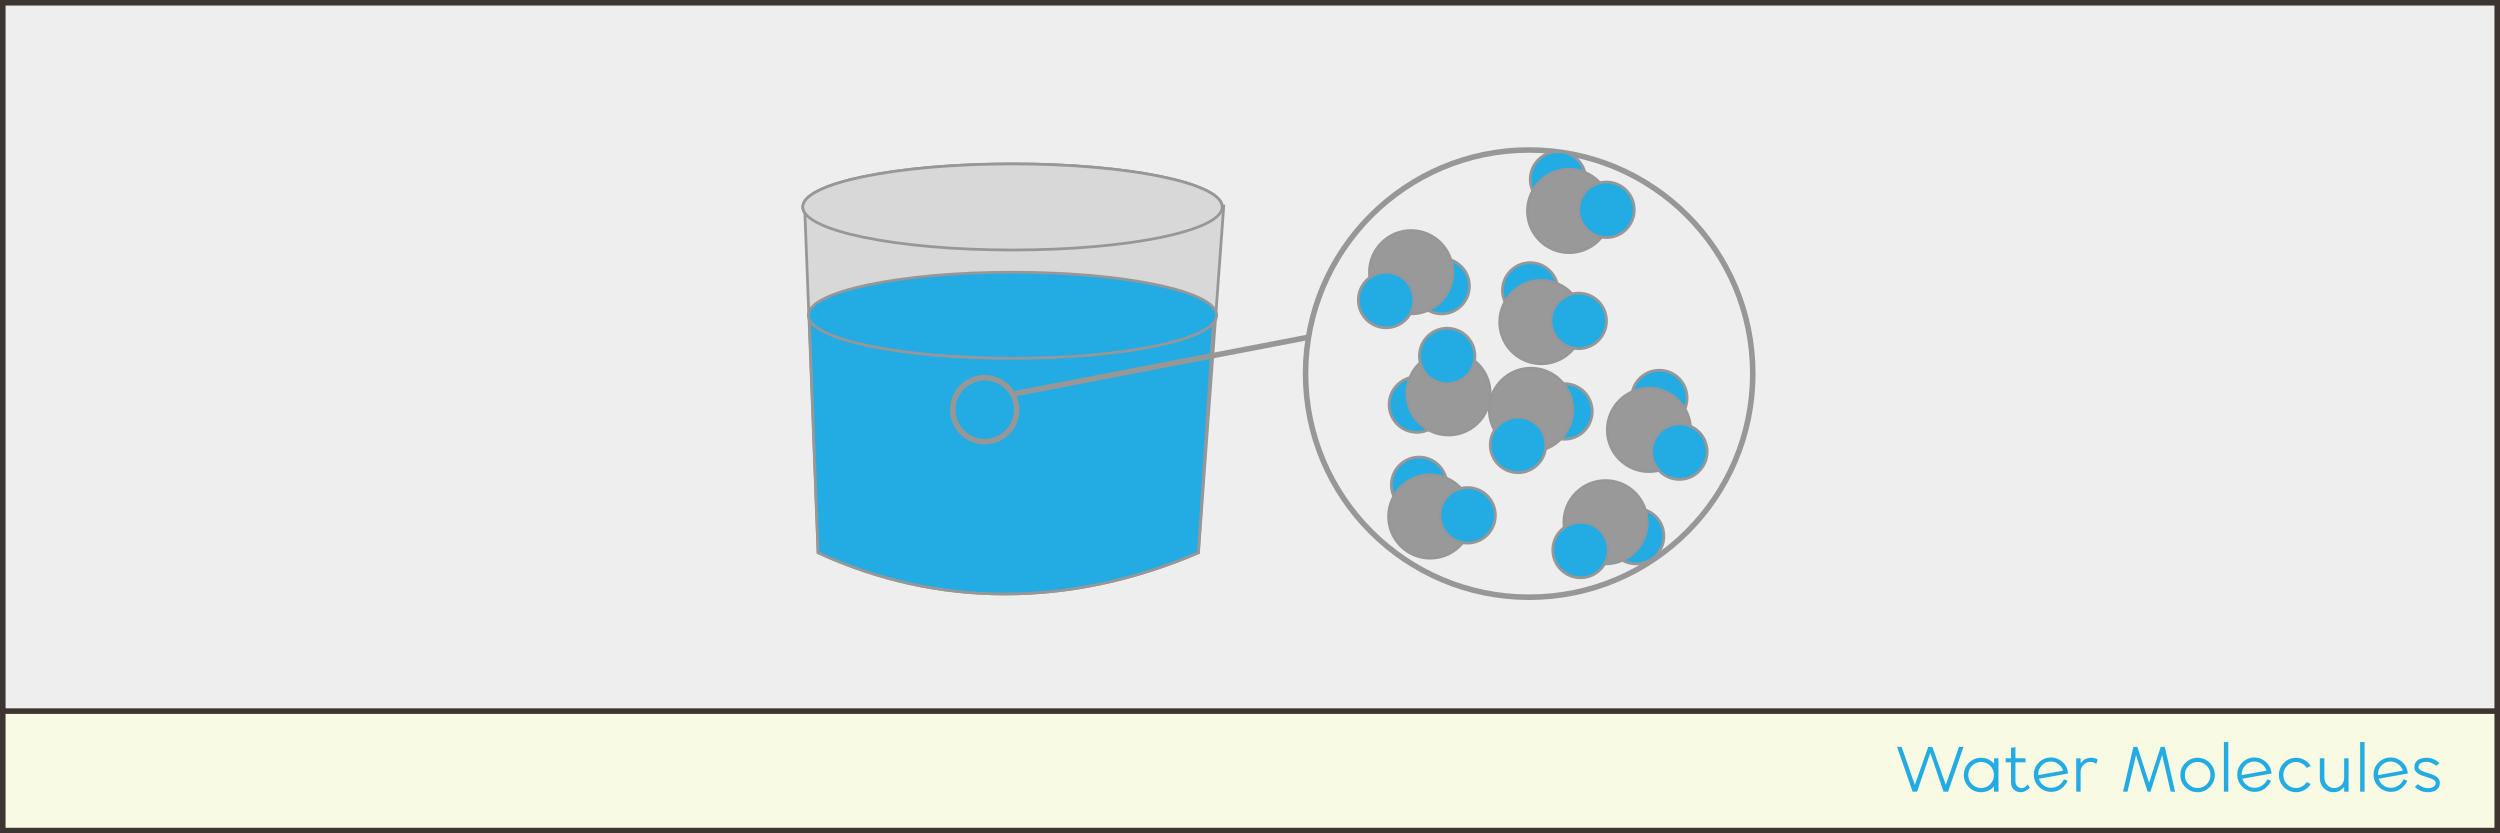 <?xml version="1.0" encoding="UTF-8"?>
<svg width="900px" height="300px" viewBox="0 0 900 300" version="1.1" xmlns="http://www.w3.org/2000/svg" xmlns:xlink="http://www.w3.org/1999/xlink">
    <rect x="0" y="0" width="900" height="300" fill="#808080" stroke="none"/>
    <!-- Generator: Sketch 60.1 (88133) - https://sketch.com -->
    <title>Water_Molecules</title>
    <desc>Created with Sketch.</desc>
    <g id="Water_Molecules" stroke="none" stroke-width="1" fill="none" fill-rule="evenodd">
        <g id="Illustration_Frame">
            <rect id="Rectangle" stroke="#3D3530" stroke-width="2" fill="#EEEEEE" x="1" y="1" width="898" height="298"></rect>
            <rect id="Rectangle-Copy" stroke="#3D3530" stroke-width="2" fill="#F8FAE4" x="1" y="256" width="898" height="43"></rect>
            <path d="M690.144,285 L694.92,271.032 L699.672,285 L701.304,285 L706.872,268.872 L705.24,268.872 L700.488,282.552 L695.64,268.872 L694.176,268.872 L689.352,282.552 L684.576,268.872 L682.944,268.872 L688.536,285 L690.144,285 Z M713.179,285.192 C715.067,285.192 716.627,284.48 717.859,283.056 L717.859,283.056 L717.859,285 L719.443,285 L719.443,273 L717.859,273 L717.859,274.944 C716.643,273.52 715.083,272.808 713.179,272.808 C711.467,272.808 710.007,273.412 708.799,274.62 C707.591,275.828 706.987,277.288 706.987,279 C706.987,280.712 707.591,282.172 708.799,283.38 C710.007,284.588 711.467,285.192 713.179,285.192 Z M713.203,283.68 C711.923,283.68 710.831,283.228 709.927,282.324 C709.023,281.42 708.571,280.312 708.571,279 C708.571,277.688 709.023,276.58 709.927,275.676 C710.831,274.772 711.923,274.32 713.203,274.32 C714.499,274.32 715.591,274.772 716.479,275.676 C717.367,276.58 717.811,277.688 717.811,279 C717.811,280.312 717.367,281.42 716.479,282.324 C715.591,283.228 714.499,283.68 713.203,283.68 Z M727.525,285.192 C728.117,285.192 728.693,285.036 729.253,284.724 C729.813,284.412 730.173,284.168 730.333,283.992 C730.493,283.816 730.621,283.664 730.717,283.536 L730.717,283.536 L729.925,282.312 C729.925,282.376 729.841,282.516 729.673,282.732 C729.505,282.948 729.245,283.168 728.893,283.392 C728.541,283.616 728.181,283.728 727.813,283.728 C727.221,283.728 726.697,283.512 726.241,283.08 C725.785,282.648 725.557,282.064 725.557,281.328 L725.557,281.328 L725.557,274.44 L729.181,274.44 L729.181,272.976 L725.557,272.976 L725.557,268.992 L723.973,269.184 L723.973,272.976 L722.053,272.976 L722.053,274.44 L723.973,274.44 L723.973,281.688 C723.973,282.824 724.313,283.692 724.993,284.292 C725.673,284.892 726.517,285.192 727.525,285.192 Z M738.368,285.072 C739.84,285.088 741.108,284.672 742.172,283.824 C743.236,282.976 743.952,282.048 744.32,281.04 L744.32,281.04 L742.976,280.56 C742.672,281.376 742.096,282.088 741.248,282.696 C740.4,283.304 739.44,283.608 738.368,283.608 C737.376,283.624 736.472,283.324 735.656,282.708 C734.84,282.092 734.296,281.304 734.024,280.344 L734.024,280.344 L744.512,278.448 C744.512,278.32 744.504,278.216 744.488,278.136 C744.312,276.6 743.64,275.312 742.472,274.272 C741.304,273.232 739.936,272.704 738.368,272.688 C736.64,272.704 735.176,273.312 733.976,274.512 C732.776,275.712 732.176,277.176 732.176,278.904 C732.176,279.528 732.256,280.104 732.416,280.632 C732.816,281.928 733.572,282.992 734.684,283.824 C735.796,284.656 737.024,285.072 738.368,285.072 Z M733.784,279.048 C733.784,278.968 733.78,278.868 733.772,278.748 C733.764,278.628 733.76,278.544 733.76,278.496 C733.824,277.312 734.284,276.296 735.14,275.448 C735.996,274.6 737.024,274.168 738.224,274.152 C739.248,274.136 740.176,274.436 741.008,275.052 C741.84,275.668 742.408,276.464 742.712,277.44 L742.712,277.44 L733.784,279.048 Z M749.019,285 L749.019,277.968 C749.019,276.928 749.363,276.052 750.051,275.34 C750.739,274.628 751.587,274.272 752.595,274.272 C753.283,274.272 753.963,274.52 754.635,275.016 L754.635,275.016 L755.187,273.432 C754.483,273.016 753.707,272.808 752.859,272.808 C751.275,272.808 749.995,273.464 749.019,274.776 L749.019,274.776 L749.019,273 L747.435,273 L747.435,285 L749.019,285 Z M765.88,285 L768.976,271.824 L773.128,285 L774.184,285 L778.36,271.824 L781.456,285 L783.04,285 L779.32,268.872 L777.856,268.872 L773.68,281.784 L769.456,268.872 L768.016,268.872 L764.296,285 L765.88,285 Z M791.123,285.192 C792.835,285.192 794.291,284.584 795.491,283.368 C796.707,282.152 797.315,280.696 797.315,279 C797.315,277.288 796.711,275.828 795.503,274.62 C794.295,273.412 792.835,272.808 791.123,272.808 C789.411,272.808 787.951,273.412 786.743,274.62 C785.535,275.828 784.931,277.288 784.931,279 C784.931,280.712 785.535,282.172 786.743,283.38 C787.951,284.588 789.411,285.192 791.123,285.192 Z M791.147,283.68 C789.867,283.68 788.779,283.228 787.883,282.324 C786.987,281.42 786.539,280.312 786.539,279 C786.539,277.688 786.987,276.576 787.883,275.664 C788.779,274.752 789.867,274.296 791.147,274.296 C792.443,274.296 793.535,274.752 794.423,275.664 C795.311,276.576 795.755,277.688 795.755,279 C795.755,280.312 795.311,281.42 794.423,282.324 C793.535,283.228 792.443,283.68 791.147,283.68 Z M802.181,285 L802.181,267.144 L800.597,267.144 L800.597,285 L802.181,285 Z M811.608,285.072 C813.08,285.088 814.348,284.672 815.412,283.824 C816.476,282.976 817.192,282.048 817.56,281.04 L817.56,281.04 L816.216,280.56 C815.912,281.376 815.336,282.088 814.488,282.696 C813.64,283.304 812.68,283.608 811.608,283.608 C810.616,283.624 809.712,283.324 808.896,282.708 C808.08,282.092 807.536,281.304 807.264,280.344 L807.264,280.344 L817.752,278.448 C817.752,278.32 817.744,278.216 817.728,278.136 C817.552,276.6 816.88,275.312 815.712,274.272 C814.544,273.232 813.176,272.704 811.608,272.688 C809.88,272.704 808.416,273.312 807.216,274.512 C806.016,275.712 805.416,277.176 805.416,278.904 C805.416,279.528 805.496,280.104 805.656,280.632 C806.056,281.928 806.812,282.992 807.924,283.824 C809.036,284.656 810.264,285.072 811.608,285.072 Z M807.024,279.048 C807.024,278.968 807.02,278.868 807.012,278.748 C807.004,278.628 807,278.544 807,278.496 C807.064,277.312 807.524,276.296 808.38,275.448 C809.236,274.6 810.264,274.168 811.464,274.152 C812.488,274.136 813.416,274.436 814.248,275.052 C815.08,275.668 815.648,276.464 815.952,277.44 L815.952,277.44 L807.024,279.048 Z M826.603,285.192 C827.691,285.192 828.703,284.924 829.639,284.388 C830.575,283.852 831.315,283.136 831.859,282.24 L831.859,282.24 L830.419,281.544 C829.987,282.2 829.435,282.72 828.763,283.104 C828.091,283.488 827.371,283.68 826.603,283.68 C825.307,283.68 824.215,283.228 823.327,282.324 C822.439,281.42 821.995,280.312 821.995,279 C821.995,277.688 822.439,276.58 823.327,275.676 C824.215,274.772 825.307,274.32 826.603,274.32 C827.371,274.32 828.091,274.512 828.763,274.896 C829.435,275.28 829.987,275.8 830.419,276.456 L830.419,276.456 L831.859,275.76 C831.315,274.864 830.575,274.148 829.639,273.612 C828.703,273.076 827.691,272.808 826.603,272.808 C824.891,272.808 823.431,273.412 822.223,274.62 C821.015,275.828 820.411,277.288 820.411,279 C820.411,280.712 821.015,282.172 822.223,283.38 C823.431,284.588 824.891,285.192 826.603,285.192 Z M840.061,285.192 C841.645,285.192 842.925,284.536 843.901,283.224 L843.901,283.224 L843.901,285 L845.485,285 L845.485,273 L843.901,273 L843.901,280.032 C843.901,281.056 843.557,281.924 842.869,282.636 C842.181,283.348 841.333,283.704 840.325,283.704 C839.333,283.704 838.493,283.348 837.805,282.636 C837.117,281.924 836.773,281.056 836.773,280.032 L836.773,280.032 L836.773,273 L835.141,273 L835.141,280.08 C835.141,281.52 835.613,282.732 836.557,283.716 C837.501,284.7 838.669,285.192 840.061,285.192 Z M851.24,285 L851.24,267.144 L849.656,267.144 L849.656,285 L851.24,285 Z M860.667,285.072 C862.139,285.088 863.407,284.672 864.471,283.824 C865.535,282.976 866.251,282.048 866.619,281.04 L866.619,281.04 L865.275,280.56 C864.971,281.376 864.395,282.088 863.547,282.696 C862.699,283.304 861.739,283.608 860.667,283.608 C859.675,283.624 858.771,283.324 857.955,282.708 C857.139,282.092 856.595,281.304 856.323,280.344 L856.323,280.344 L866.811,278.448 C866.811,278.32 866.803,278.216 866.787,278.136 C866.611,276.6 865.939,275.312 864.771,274.272 C863.603,273.232 862.235,272.704 860.667,272.688 C858.939,272.704 857.475,273.312 856.275,274.512 C855.075,275.712 854.475,277.176 854.475,278.904 C854.475,279.528 854.555,280.104 854.715,280.632 C855.115,281.928 855.871,282.992 856.983,283.824 C858.095,284.656 859.323,285.072 860.667,285.072 Z M856.083,279.048 C856.083,278.968 856.079,278.868 856.071,278.748 C856.063,278.628 856.059,278.544 856.059,278.496 C856.123,277.312 856.583,276.296 857.439,275.448 C858.295,274.6 859.323,274.168 860.523,274.152 C861.547,274.136 862.475,274.436 863.307,275.052 C864.139,275.668 864.707,276.464 865.011,277.44 L865.011,277.44 L856.083,279.048 Z M873.933,285.192 C875.405,285.192 876.509,284.88 877.245,284.256 C877.981,283.632 878.349,282.816 878.349,281.808 C878.349,281.088 878.085,280.476 877.557,279.972 C877.029,279.468 876.385,279.084 875.625,278.82 C874.865,278.556 874.109,278.312 873.357,278.088 C872.605,277.864 871.965,277.596 871.437,277.284 C870.909,276.972 870.645,276.6 870.645,276.168 C870.645,275.56 870.913,275.088 871.449,274.752 C871.985,274.416 872.685,274.248 873.549,274.248 C874.157,274.248 874.765,274.384 875.373,274.656 C875.981,274.928 876.385,275.144 876.585,275.304 C876.785,275.464 876.941,275.6 877.053,275.712 L877.053,275.712 L878.181,274.728 L877.677,274.248 C877.341,273.928 876.789,273.608 876.021,273.288 C875.253,272.968 874.437,272.808 873.573,272.808 C872.117,272.808 871.017,273.124 870.273,273.756 C869.529,274.388 869.157,275.2 869.157,276.192 C869.157,276.912 869.421,277.52 869.949,278.016 C870.477,278.512 871.121,278.896 871.881,279.168 C872.641,279.44 873.397,279.688 874.149,279.912 C874.901,280.136 875.541,280.404 876.069,280.716 C876.597,281.028 876.861,281.4 876.861,281.832 C876.861,282.44 876.597,282.912 876.069,283.248 C875.541,283.584 874.837,283.752 873.957,283.752 C873.365,283.752 872.765,283.616 872.157,283.344 C871.549,283.072 871.145,282.856 870.945,282.696 C870.745,282.536 870.589,282.4 870.477,282.288 L870.477,282.288 L869.349,283.248 L869.541,283.464 C869.669,283.592 869.869,283.752 870.141,283.944 C870.413,284.136 870.721,284.324 871.065,284.508 C871.409,284.692 871.837,284.852 872.349,284.988 C872.861,285.124 873.389,285.192 873.933,285.192 Z" id="WaterMolecules" fill="#23ABE3" fill-rule="nonzero"></path>
        </g>
        <g transform="translate(289, 46)" stroke="#979797">
            <path d="M75.5,13 C116.695,13 150.185,19.773 150.985,28.192 L151.547,28.191 L142.422,152.992 C119.177,162.883 95.953,167.828 72.75,167.828 C49.547,167.828 27.134,162.883 5.51,152.992 L5.51,152.992 L0.76,30.708 C0.259,29.987 0,29.25 0,28.5 C0,19.94 33.803,13 75.5,13 Z" id="Combined-Shape" fill="#D8D8D8"></path>
            <path d="M2.371,69.371 L5.51,152.992 C27.134,162.883 49.547,167.828 72.75,167.828 C95.953,167.828 119.177,162.883 142.422,152.992 L147.906,69.371 C123.897,75.913 99.641,79.184 75.139,79.184 C50.636,79.184 26.38,75.913 2.371,69.371 Z" id="Combined-Shape-Copy-2" fill="#23ABE3"></path>
            <path d="M75.5,83 C116.093,83 149,76.06 149,67.5 C149,58.94 116.093,52 75.5,52 C34.907,52 2,58.94 2,67.5 C2,76.06 34.907,83 75.5,83 Z" id="Oval-9-Copy-2" fill="#23ABE3"></path>
            <ellipse id="Oval-9-Copy" fill="#D8D8D8" cx="75.5" cy="28.5" rx="75.5" ry="15.5"></ellipse>
            <circle id="Oval-10" stroke-width="2" cx="65.5" cy="101.5" r="11.5"></circle>
            <line x1="77.5" y1="95.5" x2="181.5" y2="75.5" id="Line-12" stroke-width="2" stroke-linecap="square"></line>
            <circle id="Oval-11" stroke-width="2" cx="261.5" cy="88.5" r="80.5"></circle>
            <g id="WaterMolecule" transform="translate(200, 37)">
                <circle id="Oval-12-Copy-2" fill="#23ABE3" cx="30" cy="20" r="10"></circle>
                <circle id="Oval-12" fill="#999999" cx="19" cy="15" r="15"></circle>
                <circle id="Oval-12-Copy" fill="#23ABE3" cx="10" cy="25" r="10"></circle>
            </g>
            <g id="WaterMolecule-Copy-5" transform="translate(270, 127)">
                <circle id="Oval-12-Copy-2" fill="#23ABE3" cx="30" cy="20" r="10"></circle>
                <circle id="Oval-12" fill="#999999" cx="19" cy="15" r="15"></circle>
                <circle id="Oval-12-Copy" fill="#23ABE3" cx="10" cy="25" r="10"></circle>
            </g>
            <g id="WaterMolecule-Copy-3" transform="translate(264, 103.5) rotate(-21.727) translate(-264, -103.5) translate(244, 86)">
                <circle id="Oval-12-Copy-2" fill="#23ABE3" cx="30" cy="20" r="10"></circle>
                <circle id="Oval-12" fill="#999999" cx="19" cy="15" r="15"></circle>
                <circle id="Oval-12-Copy" fill="#23ABE3" cx="10" cy="25" r="10"></circle>
            </g>
            <g id="WaterMolecule-Copy" transform="translate(230, 94.5) rotate(136) translate(-230, -94.5) translate(210, 77)">
                <circle id="Oval-12-Copy-2" fill="#23ABE3" cx="30" cy="20" r="10"></circle>
                <circle id="Oval-12" fill="#999999" cx="19" cy="15" r="15"></circle>
                <circle id="Oval-12-Copy" fill="#23ABE3" cx="10" cy="25" r="10"></circle>
            </g>
            <g id="WaterMolecule-Copy-2" transform="translate(267, 67.5) rotate(226.179) translate(-267, -67.5) translate(247, 50)">
                <circle id="Oval-12-Copy-2" fill="#23ABE3" cx="30" cy="20" r="10"></circle>
                <circle id="Oval-12" fill="#999999" cx="19" cy="15" r="15"></circle>
                <circle id="Oval-12-Copy" fill="#23ABE3" cx="10" cy="25" r="10"></circle>
            </g>
            <g id="WaterMolecule-Copy-4" transform="translate(227, 137.5) rotate(226.179) translate(-227, -137.5) translate(207, 120)">
                <circle id="Oval-12-Copy-2" fill="#23ABE3" cx="30" cy="20" r="10"></circle>
                <circle id="Oval-12" fill="#999999" cx="19" cy="15" r="15"></circle>
                <circle id="Oval-12-Copy" fill="#23ABE3" cx="10" cy="25" r="10"></circle>
            </g>
            <g id="WaterMolecule-Copy-7" transform="translate(277, 27.5) rotate(226.179) translate(-277, -27.5) translate(257, 10)">
                <circle id="Oval-12-Copy-2" fill="#23ABE3" cx="30" cy="20" r="10"></circle>
                <circle id="Oval-12" fill="#999999" cx="19" cy="15" r="15"></circle>
                <circle id="Oval-12-Copy" fill="#23ABE3" cx="10" cy="25" r="10"></circle>
            </g>
            <g id="WaterMolecule-Copy-6" transform="translate(307, 107.5) rotate(263.549) translate(-307, -107.5) translate(287, 90)">
                <circle id="Oval-12-Copy-2" fill="#23ABE3" cx="30" cy="20" r="10"></circle>
                <circle id="Oval-12" fill="#999999" cx="19" cy="15" r="15"></circle>
                <circle id="Oval-12-Copy" fill="#23ABE3" cx="10" cy="25" r="10"></circle>
            </g>
        </g>
    </g>
</svg>